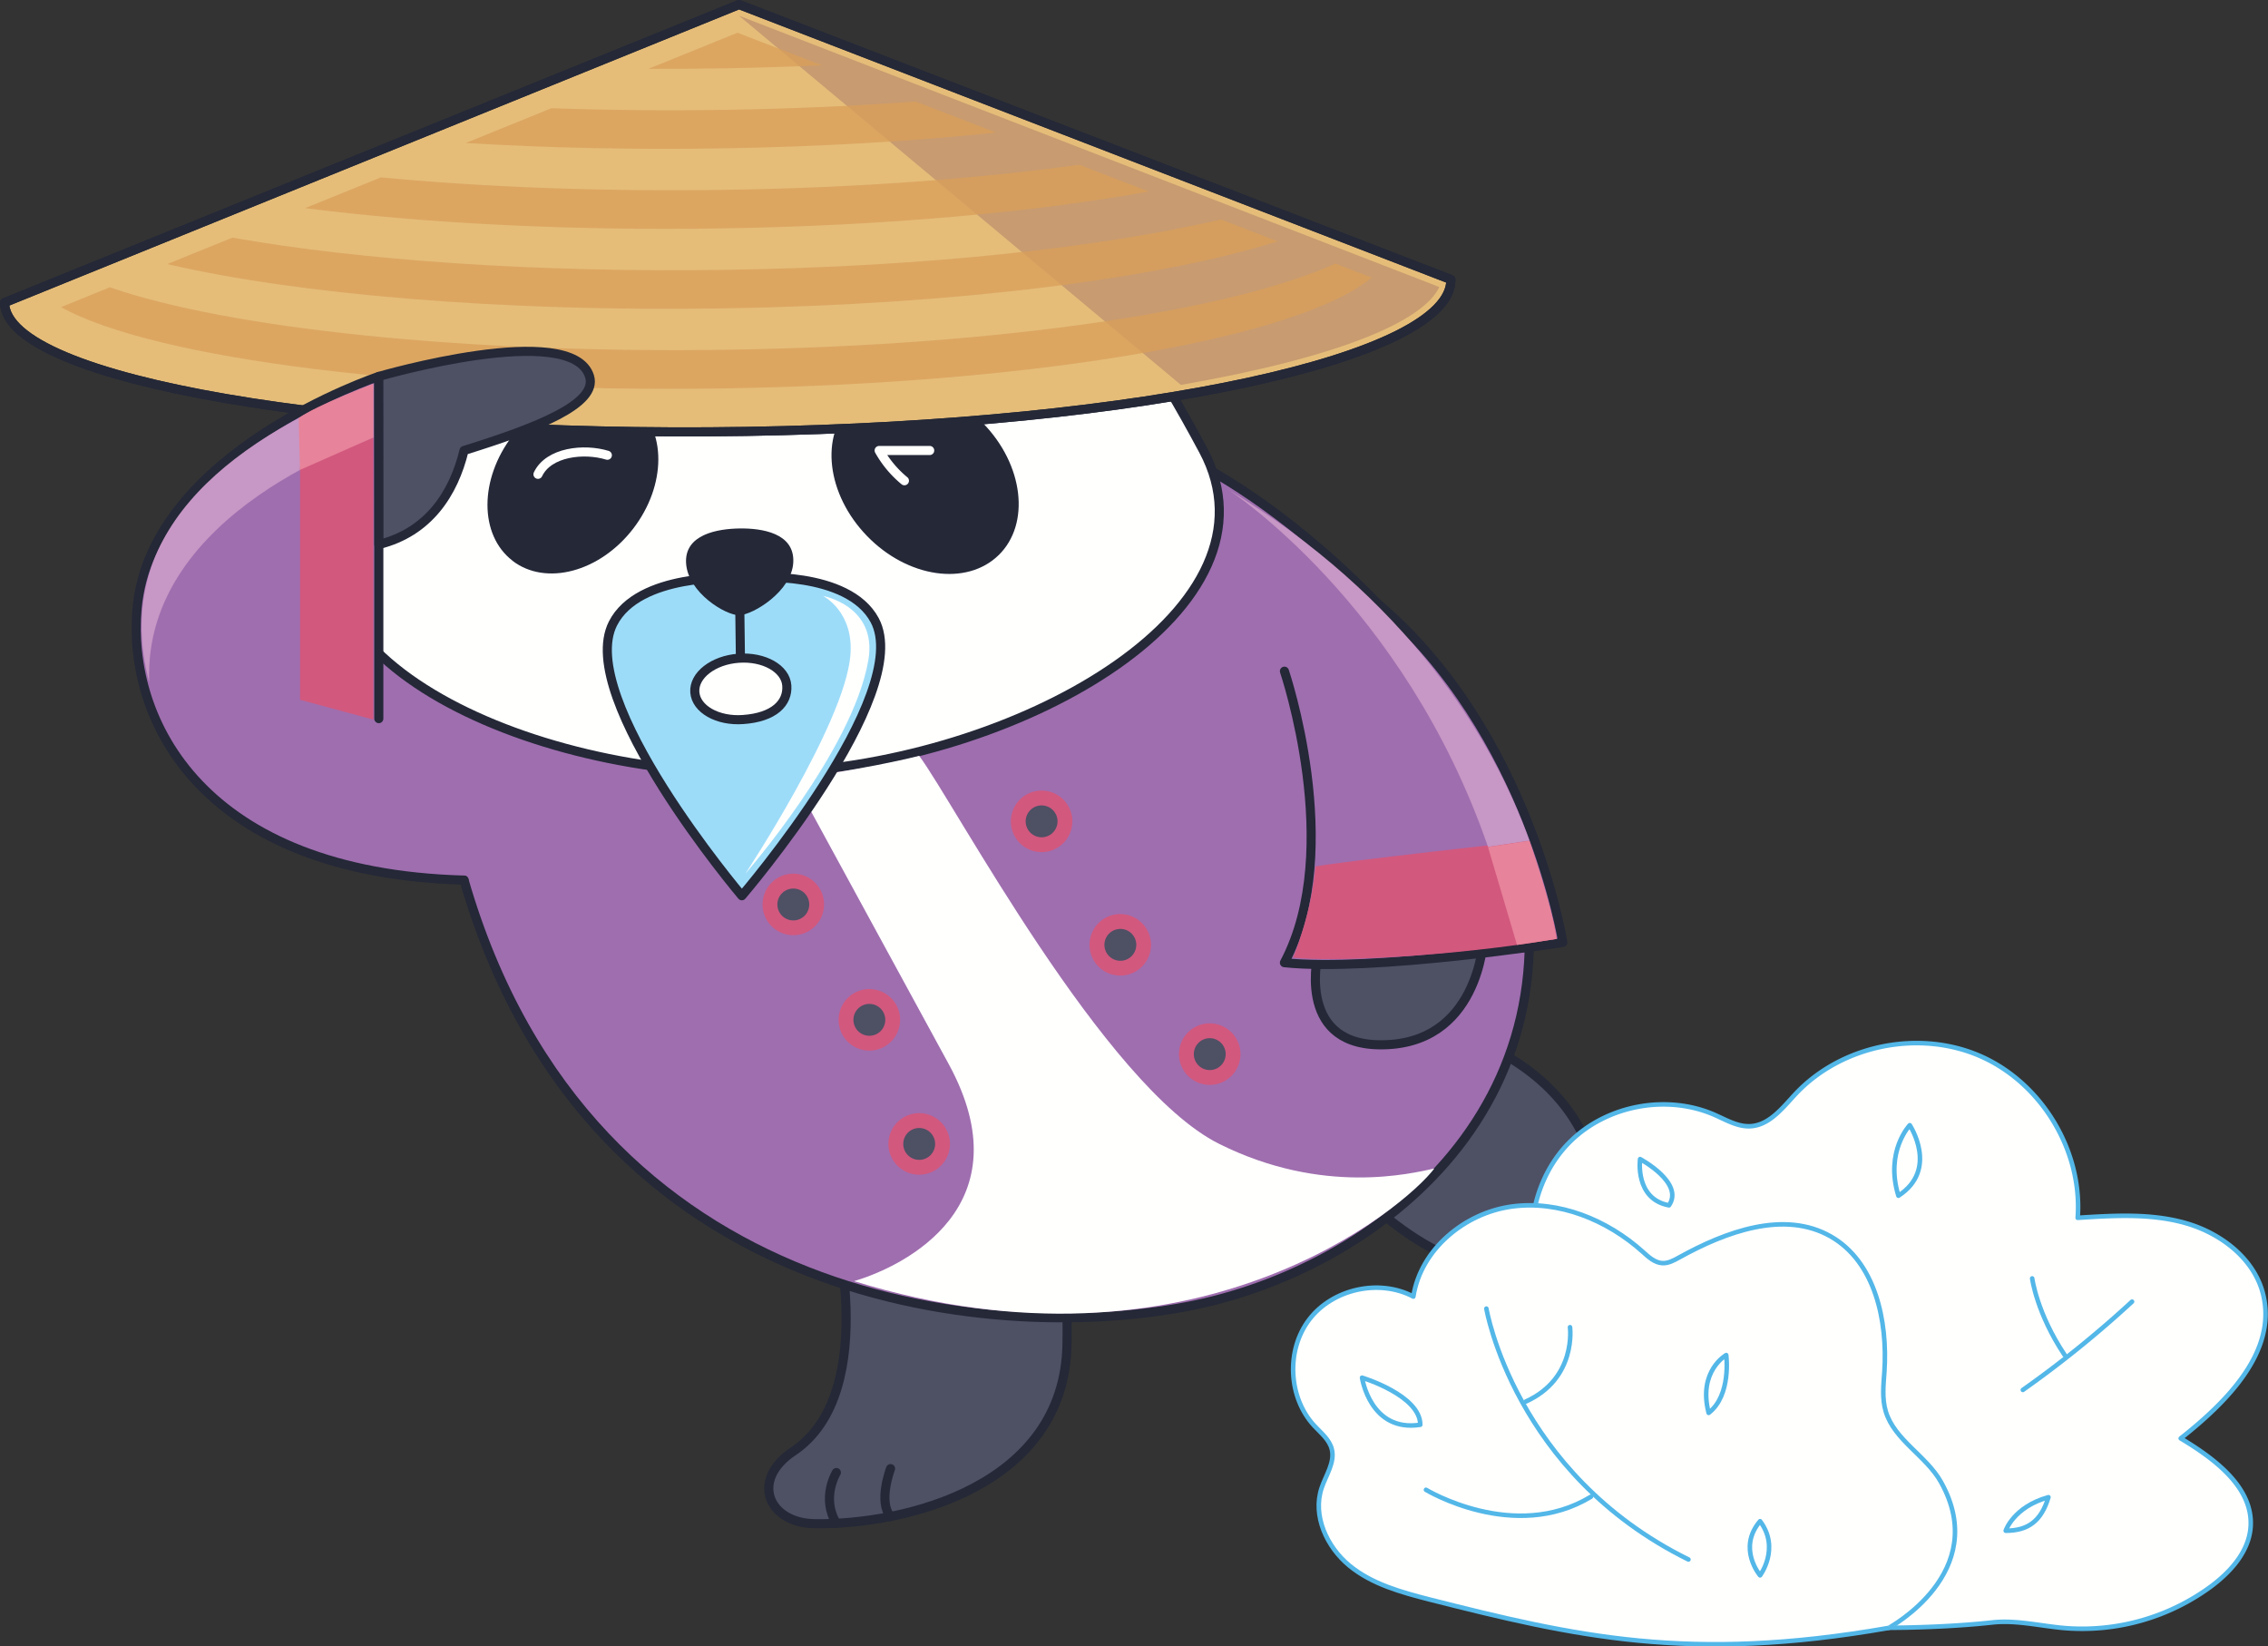<svg xmlns="http://www.w3.org/2000/svg" xmlns:xlink="http://www.w3.org/1999/xlink" viewBox="0 0 997.04 723.65">
    <rect x="0" y="0" width="997.04" height="723.65" fill="#333333" stroke="none"/>
    <defs>
        <style>
            .cls-1,.cls-15,.cls-4,.cls-8{fill:none;}.cls-2{isolation:isolate;}.cls-3{fill:#4e5064;}.cls-4{stroke:#242837;}.cls-15,.cls-4,.cls-8{stroke-linecap:round;stroke-linejoin:round;}.cls-4,.cls-8{stroke-width:4px;}.cls-5{fill:#9f6eaf;}.cls-6{fill:#fffffe;}.cls-7{fill:#242837;}.cls-8{stroke:#fffffe;}.cls-9{fill:#d99f59;}.cls-10{fill:#e5bd79;}.cls-11{fill:#c89b70;}.cls-12{opacity:0.76;mix-blend-mode:multiply;}.cls-13{clip-path:url(#clip-path);}.cls-14{fill:#c797c5;}.cls-15{stroke:#53b7e8;stroke-width:2px;}.cls-16{fill:#d2587e;}.cls-17{fill:#e7839a;}.cls-18{fill:#9ddcf9;}
        </style>
        <clipPath id="clip-path">
            <rect class="cls-1" x="26.83" y="14.36" width="576.19" height="156.54"/>
        </clipPath>
    </defs>
    <title>panda2</title>
    <g class="cls-2">
        <g id="Слой_2" data-name="Слой 2">
            <g id="Слой_1-2" data-name="Слой 1">
                <path class="cls-3"
                      d="M454.46,502.78s15.78,24.68,14.6,88.16c-1.15,62.29-71,79.37-111,78.75-20.26-.32-28.29-19.17-9.4-31.74,39.58-26.35,16.79-107,16.79-107Z"/>
                <path class="cls-4"
                      d="M454.46,502.78s15.78,24.68,14.6,88.16c-1.15,62.29-71,79.37-111,78.75-20.26-.32-28.29-19.17-9.4-31.74,39.58-26.35,16.79-107,16.79-107Z"/>
                <path class="cls-3" d="M367.68,647.21s-6.84,11.15,0,22.3"/>
                <path class="cls-4" d="M367.68,647.21s-6.84,11.15,0,22.3"/>
                <path class="cls-3" d="M391.5,645.49s-5.61,14.67,0,21"/>
                <path class="cls-4" d="M391.5,645.49s-5.61,14.67,0,21"/>
                <path class="cls-3" d="M589.1,515.54s43.78,52.32,86.34,41.15S709,479.53,645.11,456.13"/>
                <path class="cls-4" d="M589.1,515.54s43.78,52.32,86.34,41.15S709,479.53,645.11,456.13"/>
                <line class="cls-3" x1="664.38" y1="540.88" x2="679.21" y2="555.51"/>
                <line class="cls-4" x1="664.38" y1="540.88" x2="679.21" y2="555.51"/>
                <line class="cls-3" x1="681.58" y1="523.89" x2="698.55" y2="537.6"/>
                <line class="cls-4" x1="681.58" y1="523.89" x2="698.55" y2="537.6"/>
                <path class="cls-5"
                      d="M204,386.82C259.52,578.74,442.88,591,525.89,573.43s179.3-93.62,135.49-222.67C637.87,281.48,557.14,214.62,511.9,196.94L146.14,230.1,135.84,335"/>
                <path class="cls-4"
                      d="M204,386.82C259.52,578.74,442.88,591,525.89,573.43s179.3-93.62,135.49-222.67C637.87,281.48,557.14,214.62,511.9,196.94L146.14,230.1,135.84,335"/>
                <path class="cls-6"
                      d="M529,198c36.73,68.84-77.39,135.22-182.17,141.3s-228.09-47.2-197.31-119.26c35.34-82.72,76-159,180.8-165.07S488.17,121.63,529,198"/>
                <path class="cls-4"
                      d="M529,198c36.73,68.84-77.39,135.22-182.17,141.3s-228.09-47.2-197.31-119.26c35.34-82.72,76-159,180.8-165.07S488.17,121.63,529,198Z"/>
                <path class="cls-7"
                      d="M225.26,246.45c14.65,11.28,38.42,5,53.11-14.11s14.72-43.68.08-55-38.42-5-53.11,14.11-14.72,43.67-.08,54.95"/>
                <path class="cls-8" d="M267,200.09c-10.25-3.15-25.83-1.47-30.5,8.38"/>
                <path class="cls-7"
                      d="M439,244c-14.07,13.7-39.94,10-57.79-8.36s-20.9-44.28-6.84-58,39.94-9.95,57.79,8.37,20.9,44.28,6.84,58"/>
                <path class="cls-9" d="M325,7,7.4,135.76c6.39,10.09,18.29,15.53,43.62,23.85Z"/>
                <path class="cls-10" d="M2,133c.54,34.13,150.31,59.42,325.88,56.62S638.36,157,637.82,122.85L324.89,2Z"/>
                <path class="cls-4" d="M2,133c.54,34.13,150.31,59.42,325.88,56.62S638.36,157,637.82,122.85L324.89,2Z"/>
                <path class="cls-11" d="M632.73,126.15,324.87,6.9,519.15,169.17c69.94-12.22,106.51-28,113.58-43"/>
                <g class="cls-12">
                    <g class="cls-13">
                        <path class="cls-9"
                              d="M316.63,30.06q22.88-.36,44.69-1.36L324.2,14.37,285.05,30.25q15.61.06,31.58-.19"/>
                        <path class="cls-9"
                              d="M317.2,65.22c43.4-.69,84.17-3.14,120.7-6.94L402.57,44.63c-26.19,1.91-54,3.16-83,3.62-26.5.42-52.37.17-77.15-.69l-37.7,15.29c35.09,2.13,73.11,3,112.52,2.37"/>
                        <path class="cls-9"
                              d="M318.32,135.54c103.24-1.64,191.57-13.19,243.37-29.46l-24.92-9.62c-52.88,12.32-129.22,20.73-216.12,22.11-84.22,1.35-162.14-4.16-218.48-14.13L73.52,116.06c56.83,13.29,146.53,21.05,244.8,19.48"/>
                        <path class="cls-9"
                              d="M603,122l-15.94-6.15c-45.64,20.58-145.65,35.92-265.87,37.84-116.53,1.86-221-9.39-272.91-27.44L26.83,135c41,22.77,158.62,37.83,292.05,35.7C459.36,168.46,572.24,147.88,603,122"/>
                        <path class="cls-9"
                              d="M317.76,100.38c72.15-1.15,137-7.14,187.24-16.19L474.49,72.41c-44.41,6.12-97.11,10.09-154.4,11-55,.88-107.26-1.16-152.62-5.46L134.09,91.49c51.75,6.59,115.65,10,183.67,8.89"/>
                    </g>
                </g>
                <path class="cls-4" d="M2,133c.54,34.13,150.31,59.42,325.88,56.62S638.36,157,637.82,122.85L324.89,2Z"/>
                <path class="cls-8" d="M408.7,198H386.49a47.05,47.05,0,0,0,11.1,13.29"/>
                <path class="cls-5"
                      d="M166.53,315.85V165.45s-100.11,33.24-106.27,102C55.85,316.73,89,383.67,204,386.82"/>
                <path class="cls-4"
                      d="M166.53,315.85V165.45s-100.11,33.24-106.27,102C55.85,316.73,89,383.67,204,386.82"/>
                <path class="cls-3"
                      d="M166.53,165.45s85.07-24.8,92.65,0C262.88,177.54,236.13,188,204,198c-4.57,18.88-15.64,35.92-37.42,41.3Z"/>
                <path class="cls-4"
                      d="M166.53,165.45s85.07-24.8,92.65,0C262.88,177.54,236.13,188,204,198c-4.57,18.88-15.64,35.92-37.42,41.3Z"/>
                <path class="cls-3" d="M579.61,418.21s-10.42,40.32,26.45,41c44.13.79,46.09-46.57,46.09-46.57Z"/>
                <path class="cls-4" d="M579.61,418.21s-10.42,40.32,26.45,41c44.13.79,46.09-46.57,46.09-46.57Z"/>
                <path class="cls-5"
                      d="M564.65,295s26.47,78.15,0,128.12c38.82,4.11,122.38-8.89,122.38-8.89s-14.7-92.6-81.46-149"/>
                <path class="cls-4"
                      d="M564.65,295s26.47,78.15,0,128.12c38.82,4.11,122.38-8.89,122.38-8.89s-14.7-92.6-81.46-149"/>
                <path class="cls-14"
                      d="M164.1,168.69c-67,26.51-115.37,67.54-98.49,131.22C62.52,224.25,164.1,192.3,164.1,192.3"/>
                <path class="cls-6"
                      d="M695.25,684c-13.82-11.3-28.09-23.16-35.61-39.35s-6.11-38,8.05-48.88c4.85-3.72,11.18-6.35,13.46-12,2.56-6.36-1.21-13.28-3.77-19.63-8.5-21-3-47,13.25-62.75S733,480.91,753.75,490c5.1,2.24,10.2,5.3,15.76,5,8.43-.47,14.24-8.22,20-14.36,20.21-21.39,54.27-28.27,81.21-16.39s44.82,41.66,42.66,71c16.08-1,32.57-2.06,48,2.49s30,15.89,33.63,31.59c5.83,25-16.25,47-36.34,62.87,15,9,32.11,21.7,30.71,39.18-.87,10.74-8.87,19.57-17.54,26a95.6,95.6,0,0,1-64.34,18.18c-10.61-.92-21.18-3.62-31.76-2.45-28.63,3.17-78.32,3.78-106.49-2.26"/>
                <path class="cls-15"
                      d="M695.25,684c-13.82-11.3-28.09-23.16-35.61-39.35s-6.11-38,8.05-48.88c4.85-3.72,11.18-6.35,13.46-12,2.56-6.36-1.21-13.28-3.77-19.63-8.5-21-3-47,13.25-62.75S733,480.91,753.75,490c5.1,2.24,10.2,5.3,15.76,5,8.43-.47,14.24-8.22,20-14.36,20.21-21.39,54.27-28.27,81.21-16.39s44.82,41.66,42.66,71c16.08-1,32.57-2.06,48,2.49s30,15.89,33.63,31.59c5.83,25-16.25,47-36.34,62.87,15,9,32.11,21.7,30.71,39.18-.87,10.74-8.87,19.57-17.54,26a95.6,95.6,0,0,1-64.34,18.18c-10.61-.92-21.18-3.62-31.76-2.45-28.63,3.17-78.32,3.78-106.49-2.26"/>
                <path class="cls-6"
                      d="M853.29,651.4C846.82,639.82,832.82,633,829,620.34c-1.69-5.64-1-11.66-.59-17.53,1.47-22.41-4.06-48.19-23.56-59.35-20.41-11.68-46.17-2.15-66.74,9.26-2.26,1.26-4.67,2.57-7.26,2.46-3.41-.16-6.15-2.71-8.68-5-15.61-14-36.81-22.71-57.57-19.88s-40.07,18.86-43.27,39.57c-15-7.91-35.43-3.42-45.74,10.06s-9.31,34.36,2.24,46.78c2.93,3.15,6.56,6,7.63,10.18,1.5,5.82-2.56,11.43-4.47,17.14-4.06,12.17,2.31,25.93,12.22,34.09S616,699.81,628.41,703c63.74,16.14,114.19,27.91,201.89,12.5,0,0,45.23-24.24,23-64.06"/>
                <path class="cls-15"
                      d="M853.29,651.4C846.82,639.82,832.82,633,829,620.34c-1.69-5.64-1-11.66-.59-17.53,1.47-22.41-4.06-48.19-23.56-59.35-20.41-11.68-46.17-2.15-66.74,9.26-2.26,1.26-4.67,2.57-7.26,2.46-3.41-.16-6.15-2.71-8.68-5-15.61-14-36.81-22.71-57.57-19.88s-40.07,18.86-43.27,39.57c-15-7.91-35.43-3.42-45.74,10.06s-9.31,34.36,2.24,46.78c2.93,3.15,6.56,6,7.63,10.18,1.5,5.82-2.56,11.43-4.47,17.14-4.06,12.17,2.31,25.93,12.22,34.09S616,699.81,628.41,703c63.74,16.14,114.19,27.91,201.89,12.5C830.3,715.46,875.53,691.22,853.29,651.4Z"/>
                <path class="cls-6" d="M653.43,575.16s12.25,72.49,88.83,110.27"/>
                <path class="cls-15" d="M653.43,575.16s12.25,72.49,88.83,110.27"/>
                <path class="cls-6" d="M690.19,583.33s3.06,22.46-19.4,32.67"/>
                <path class="cls-15" d="M690.19,583.33s3.06,22.46-19.4,32.67"/>
                <path class="cls-6" d="M626.88,654.8s38.8,23.48,72.5,3.06"/>
                <path class="cls-15" d="M626.88,654.8s38.8,23.48,72.5,3.06"/>
                <path class="cls-6" d="M937.27,572.1a471,471,0,0,1-48,38.8"/>
                <path class="cls-15" d="M937.27,572.1a471,471,0,0,1-48,38.8"/>
                <path class="cls-6" d="M893.37,561.89s2,15.31,14.29,33.69"/>
                <path class="cls-15" d="M893.37,561.89s2,15.31,14.29,33.69"/>
                <path class="cls-6" d="M758.87,595.58s-12.5,7-7.73,25.41c10.11-7.74,7.73-25.41,7.73-25.41"/>
                <path class="cls-15" d="M758.87,595.58s-12.5,7-7.73,25.41C761.25,613.25,758.87,595.58,758.87,595.58Z"/>
                <path class="cls-6" d="M598.77,605.52s3.57,24.13,25.6,20.69c0-13-25.6-20.69-25.6-20.69"/>
                <path class="cls-15"
                      d="M598.77,605.52s3.57,24.13,25.6,20.69C624.37,613.25,598.77,605.52,598.77,605.52Z"/>
                <path class="cls-6" d="M773.75,692.41s-10.12-11.9,0-23.81c8.93,11.91,0,23.81,0,23.81"/>
                <path class="cls-15" d="M773.75,692.41s-10.12-11.9,0-23.81C782.68,680.51,773.75,692.41,773.75,692.41Z"/>
                <path class="cls-6" d="M839.56,494.55s-11,11.49-5,31c17.85-11.53,5-31,5-31"/>
                <path class="cls-15" d="M839.56,494.55s-11,11.49-5,31C852.42,514,839.56,494.55,839.56,494.55Z"/>
                <path class="cls-6" d="M721,509.44s-2.44,17.52,12.7,20.33c6.84-9.88-12.7-20.33-12.7-20.33"/>
                <path class="cls-15" d="M721,509.44s-2.44,17.52,12.7,20.33C740.56,519.89,721,509.44,721,509.44Z"/>
                <path class="cls-6" d="M881.73,672.79s3.38-10.43,18.79-14.74c-3.16,10.55-9,14.74-18.79,14.74"/>
                <path class="cls-15"
                      d="M881.73,672.79s3.38-10.43,18.79-14.74C897.36,668.6,891.5,672.79,881.73,672.79Z"/>
                <path class="cls-16"
                      d="M568.49,420.84s8.15-19.42,9.76-40c10.24-2.07,94.08-11.32,94.08-11.32s11.23,34.45,12,43.14c-47.43,8-100.05,10.15-115.87,8.22"/>
                <path class="cls-14"
                      d="M672.33,369.48C656,323.93,618.39,262.61,539.85,215.13c0,0,77.32,49.86,114.29,157.1Z"/>
                <path class="cls-17"
                      d="M666.88,415.28l-12.74-43,18.19-2.75s9.42,26.13,12,43.14c-7.93,1.27-17.48,2.66-17.48,2.66"/>
                <polygon class="cls-16" points="164.1 192.3 164.1 316.28 131.91 307.58 131.91 205.43 164.1 192.3"/>
                <path class="cls-17" d="M131.91,206.52s-.55-18-.55-22.8c7.72-5.66,32.74-15,32.74-15V192.3Z"/>
                <path class="cls-6"
                      d="M404.08,332.2c15.3,20.44,81.32,145.35,131.9,170.57,45.69,22.79,84.56,12.93,94.55,10.83-12.86,17.14-105.72,95.54-255.07,49.48,22.52-6.64,75.48-33.31,41.57-95.46-26.57-48.68-68.28-125.29-68.28-125.29s31.84-4.23,55.33-10.13"/>
                <path class="cls-18"
                      d="M330.66,253.91s42-3.32,53.85,18.66c17.55,32.53-58.38,121.13-58.38,121.13S252.76,307,269.45,274.06C280.73,251.79,322.8,254,322.8,254Z"/>
                <path class="cls-4"
                      d="M330.66,253.91s42-3.32,53.85,18.66c17.55,32.53-58.38,121.13-58.38,121.13S252.76,307,269.45,274.06C280.73,251.79,322.8,254,322.8,254Z"/>
                <path class="cls-6"
                      d="M361.83,261.94s13.73,6.82,12,26.31c-2.68,30-46.17,95.77-46.17,95.77s47.21-54,54.07-93.84c4.1-23.86-19.88-28.24-19.88-28.24"/>
                <line class="cls-4" x1="325.15" y1="262.29" x2="325.59" y2="296.25"/>
                <path class="cls-7"
                      d="M324.94,270.4c-5.92.08-22.42-9.84-23.32-22.72s14-15.28,23.53-15.41,24.16,1.9,23.59,14.79-17.88,23.26-23.8,23.34"/>
                <path class="cls-6"
                      d="M345.89,301.31c.55,7.63-5.56,14-19.25,14.94-11.17.81-20.65-4.58-21.19-12s8.08-14.14,19.25-14.94,20.65,4.58,21.19,12"/>
                <path class="cls-4"
                      d="M345.89,301.31c.55,7.63-5.56,14-19.25,14.94-11.17.81-20.65-4.58-21.19-12s8.08-14.14,19.25-14.94S345.35,293.86,345.89,301.31Z"/>
                <path class="cls-16" d="M471.42,361a13.52,13.52,0,1,1-13.52-13.52A13.52,13.52,0,0,1,471.42,361"/>
                <path class="cls-3" d="M464.9,361a7,7,0,1,1-7-7,7,7,0,0,1,7,7"/>
                <path class="cls-16" d="M362.27,397.54A13.52,13.52,0,1,1,348.75,384a13.52,13.52,0,0,1,13.52,13.52"/>
                <path class="cls-3" d="M355.75,397.54a7,7,0,1,1-7-7,7,7,0,0,1,7,7"/>
                <path class="cls-16" d="M395.7,448.24a13.52,13.52,0,1,1-13.52-13.52,13.52,13.52,0,0,1,13.52,13.52"/>
                <path class="cls-3" d="M389.18,448.24a7,7,0,1,1-7-7,7,7,0,0,1,7,7"/>
                <path class="cls-16" d="M417.61,502.78a13.53,13.53,0,1,1-13.53-13.53,13.53,13.53,0,0,1,13.53,13.53"/>
                <path class="cls-3" d="M411.09,502.78a7,7,0,1,1-7-7,7,7,0,0,1,7,7"/>
                <path class="cls-16" d="M506,415.28a13.52,13.52,0,1,1-13.52-13.53A13.53,13.53,0,0,1,506,415.28"/>
                <path class="cls-3" d="M499.52,415.28a7,7,0,1,1-7-7,7,7,0,0,1,7,7"/>
                <path class="cls-16" d="M545.33,463.31a13.52,13.52,0,1,1-13.52-13.52,13.52,13.52,0,0,1,13.52,13.52"/>
                <path class="cls-3" d="M538.82,463.31a7,7,0,1,1-7-7,7,7,0,0,1,7,7"/>
            </g>
        </g>
    </g>
</svg>
